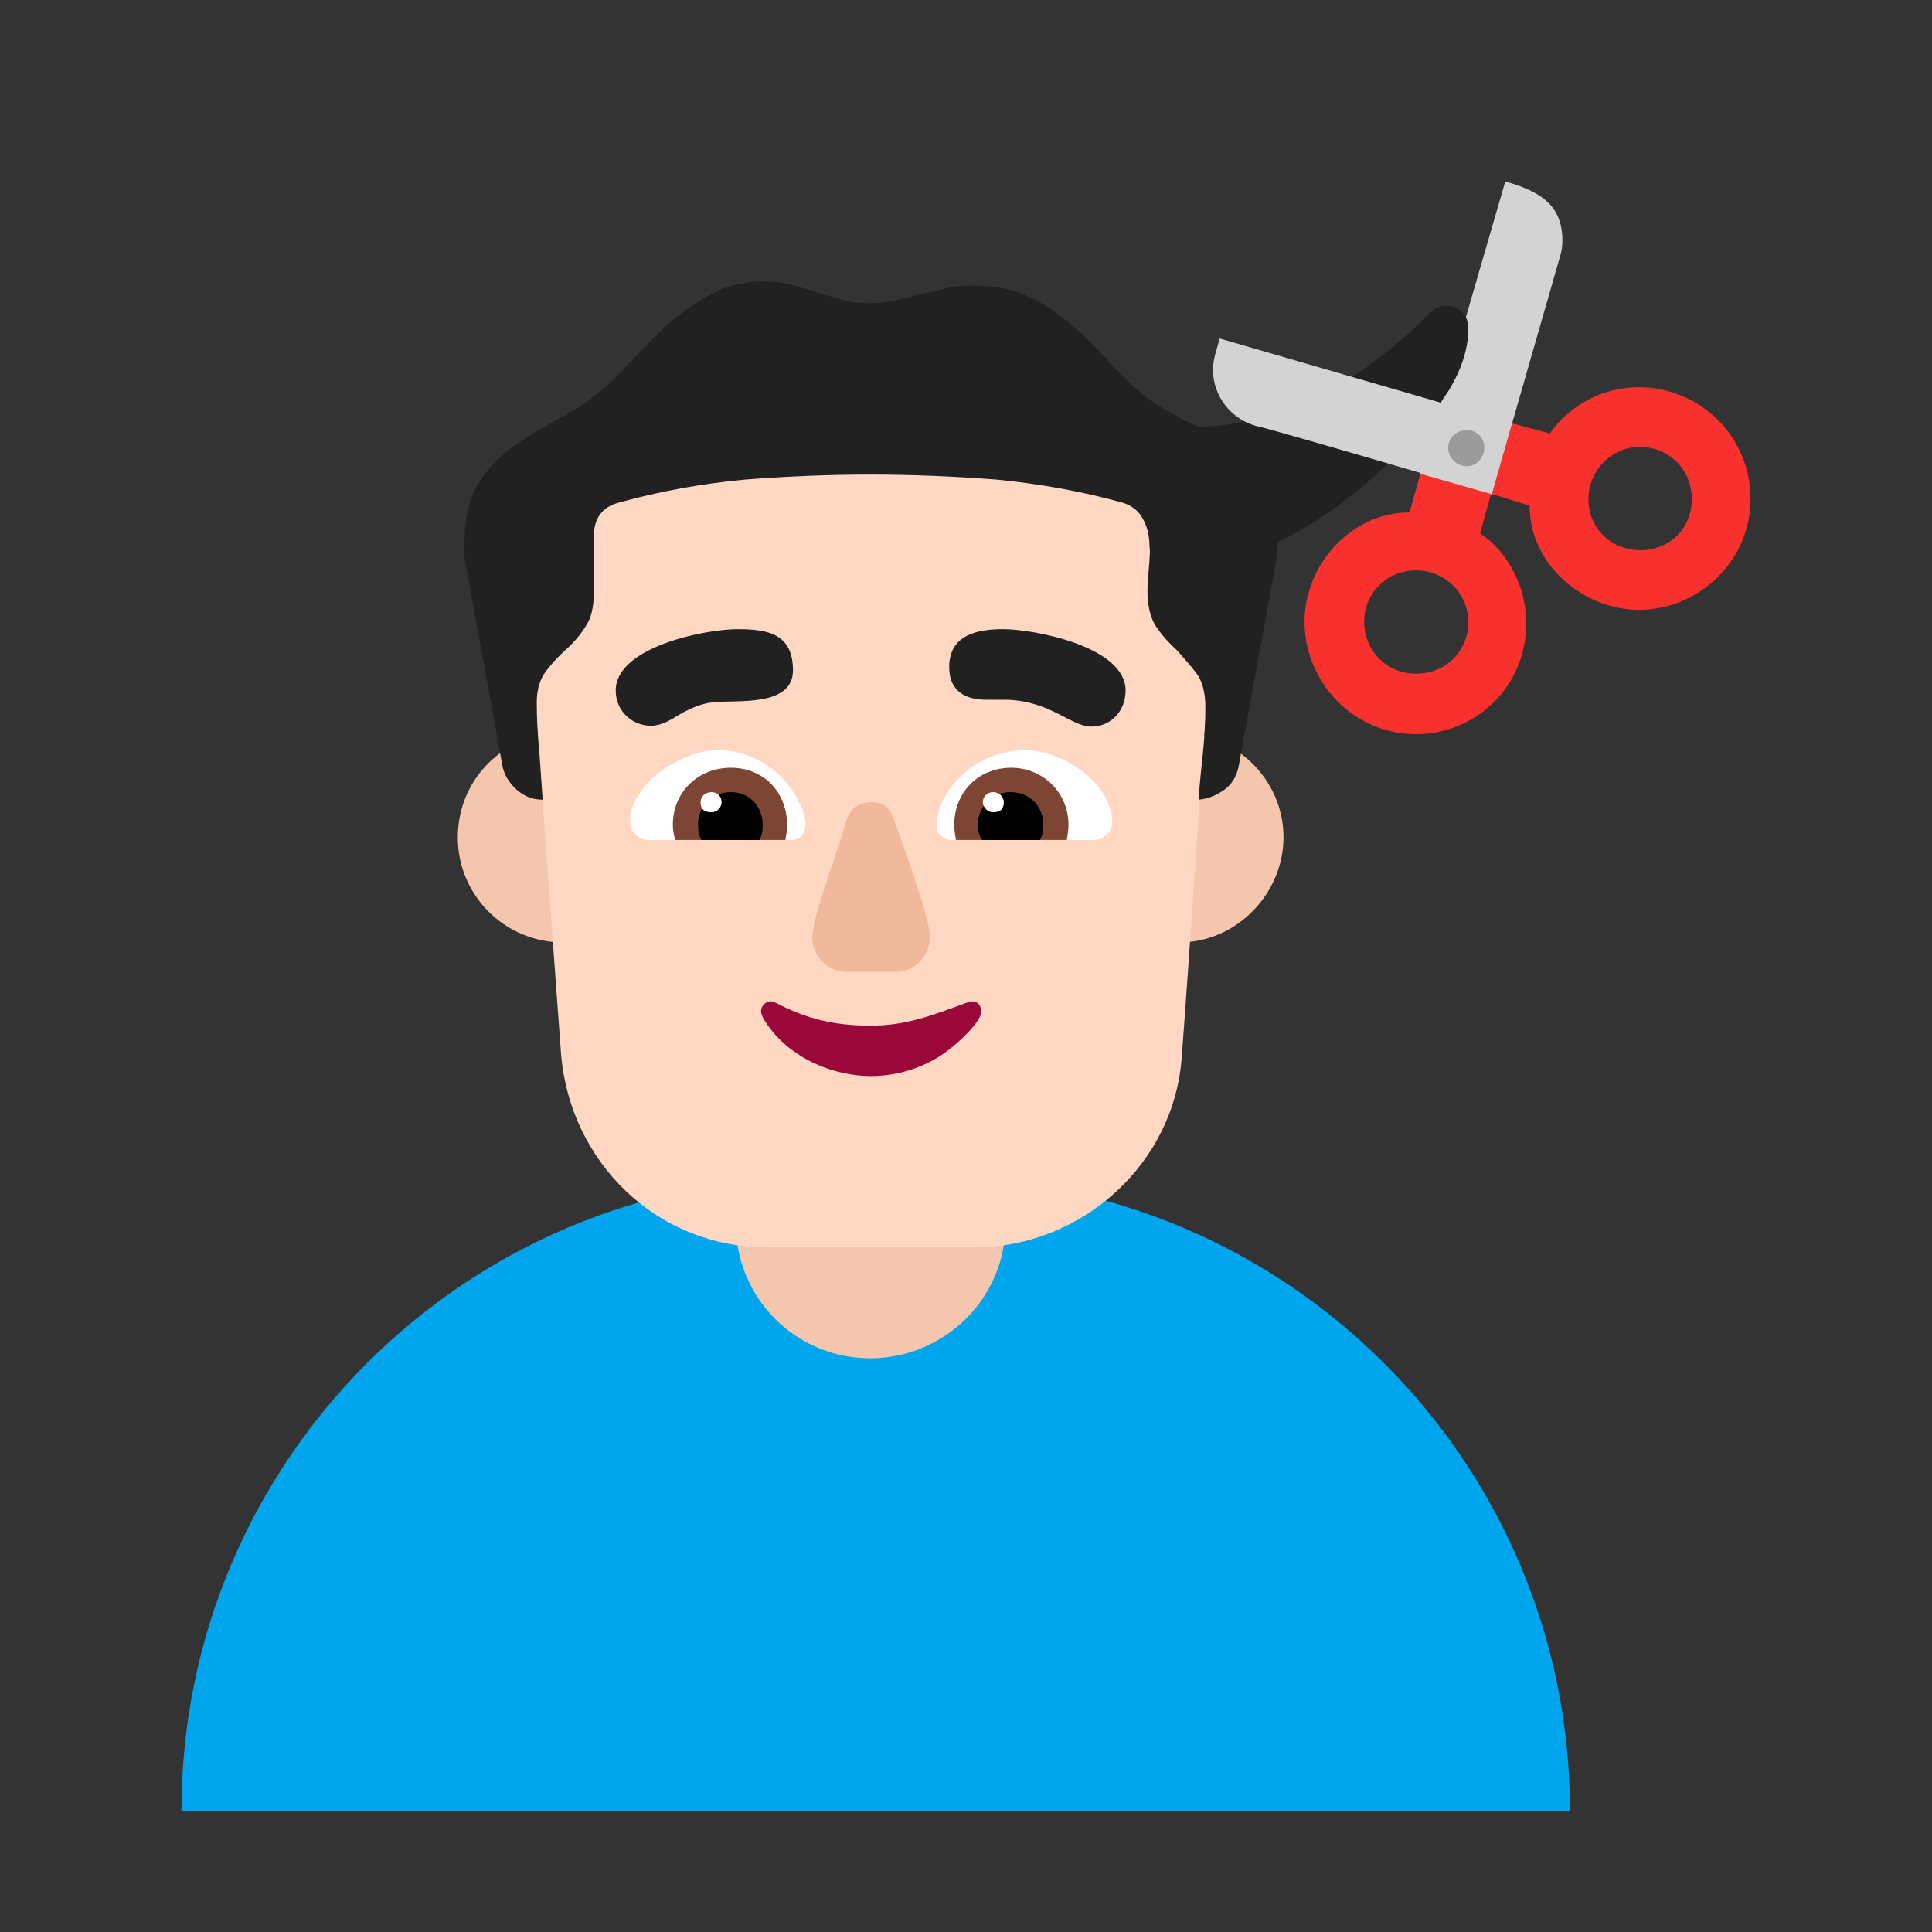<svg version="1.1" xmlns="http://www.w3.org/2000/svg" viewBox="0 0 2300 2300"><rect x="0" y="0" width="2300" height="2300" fill="#333333" stroke="none"/><g transform="scale(1,-1) translate(-256, -1869)">
		<path d="M1975 1221l57 60 81 282c2 6 3 13 3 20 0 44-30 59-68 70l-101-348 11-76 17-8 z" fill="#D3D3D3"/>
		<path d="M2125-287c0 416-338 754-755 754l-144 0c-417 0-754-338-754-754l1653 0 z" fill="#00A6ED"/>
		<path d="M1292 252c87 0 161 70 161 160l0 106-321 0 0-106c0-88 71-160 160-160 z" fill="#F4C6AD"/>
		<path d="M1659 747c71 0 125 60 125 125 0 71-60 125-125 125-71 0-125-60-125-125 0-71 60-125 125-125 z M927 747c71 0 125 60 125 125 0 71-60 125-125 125-69 0-126-54-126-125 0-68 55-125 126-125 z" fill="#F4C6AD"/>
		<path d="M1416 384c127 0 239 99 247 229 11 146 19 279 30 425l1 14c0 217-160 378-366 378l-69 0c-155 0-282-96-338-223-23-53-29-108-29-156l32-438c11-126 112-229 246-229l246 0 z" fill="#FFD7C2"/>
		<path d="M1555 1004c24 0 41 19 41 43 0 52-108 73-146 73-29 0-64-6-64-45 0-31 22-39 44-39l21 0c54 0 80-32 104-32 z M1031 1005c8 0 16 3 25 8 19 12 35 19 50 20 27 3 94-6 94 38 0 43-29 49-66 49-38 0-145-21-145-73 0-25 20-42 42-42 z" fill="#212121"/>
		<path d="M1558 869l-170 0c-7 0-17 7-17 15 0 49 52 92 105 92 43 0 104-38 104-86 0-12-12-21-22-21 z M1198 869c12 0 17 10 17 21 0 4-4 18-7 22-17 38-55 64-98 64-42 0-104-40-104-85 0-12 11-22 21-22l171 0 z" fill="#FFFFFF"/>
		<path d="M1526 869l-132 0c-1 7-2 11-2 18 0 38 28 68 68 68 37 0 68-29 68-68 0-7-1-11-2-18 z M1191 869c1 7 2 11 2 18 0 38-27 68-67 68-38 0-69-28-69-68 0-6 1-12 3-18l131 0 z" fill="#7D4533"/>
		<path d="M1494 869l-69 0c-3 5-5 11-5 18 0 21 17 39 39 39 22 0 39-16 39-39 0-7-1-13-4-18 z M1160 869c3 5 4 11 4 18 0 21-15 39-38 39-22 0-39-16-39-39 0-7 1-13 4-18l69 0 z" fill="#000000"/>
		<path d="M1438 902c9 0 13 4 13 12 0 7-6 12-13 12-6 0-12-5-12-12 0-6 6-12 12-12 z M1103 902c7 0 12 6 12 12 0 7-5 12-12 12-7 0-13-5-13-12 0-8 4-12 13-12 z" fill="#FFFFFF"/>
		<path d="M1322 712c22 0 41 18 41 41 0 18-18 71-32 110-14 38-14 51-38 51-13 0-25-7-29-21-8-30-41-115-41-140 0-23 19-41 41-41l58 0 z" fill="#F1B99B"/>
		<path d="M1293 588c25 0 50 6 74 19 24 13 57 45 57 57 0 9-4 13-12 13l-6-2c-41-15-71-27-114-27-42 0-76 8-112 27l-6 2c-6 0-12-5-12-12 0-2 1-4 2-7 26-46 81-70 129-70 z" fill="#990839"/>
		<path d="M1683 917c12 1 23 6 32 13 9 7 14 17 16 29l43 236c1 5 2 9 2 14l0 14c20 9 43 23 70 42 26 19 51 40 74 64 23 23 43 48 60 74 16 26 24 51 24 75 0 7-2 14-7 19-5 5-12 8-20 8-8 0-15-4-21-11-17-17-36-34-57-50-21-17-44-31-68-43-24-13-49-22-74-29-25-7-50-11-75-11-15 7-30 15-43 23-14 8-27 18-40 31-15 15-28 29-41 43-13 13-27 25-41 36-14 11-29 19-46 26-17 6-36 9-58 9-11 0-21-1-30-3-10-3-20-5-30-7-10-3-20-5-30-7-10-3-20-4-31-4-12 0-23 1-33 4l-61 18c-11 3-22 4-33 4-20 0-38-4-54-11-17-8-32-18-46-29-15-11-28-24-41-38l-39-40c-18-17-37-31-57-42-21-11-40-22-57-34-18-12-33-27-44-44-12-18-18-43-18-75l0-13c0-5 1-9 2-14l43-236c2-11 8-21 17-29 9-8 19-12 31-12l-4 58c-2 19-3 39-3 58 0 15 4 28 11 37 7 9 14 17 23 25 9 8 17 17 24 28 7 10 10 24 10 42l0 66c0 21 10 35 31 40 47 13 96 22 148 27 52 4 102 6 150 6 49 0 99-2 151-6 51-5 101-14 148-27 11-3 19-9 24-17 5-8 8-17 9-27l1-15-1-16c-1-11-2-21-2-30 0-19 4-34 11-44 7-10 15-19 24-27 8-9 16-18 23-27 7-9 11-23 11-41 0-18-1-36-3-55-2-19-4-37-5-55 z" fill="#212121"/>
		<path d="M2032 1281c26 0 52 1 78 2l6 33-60 49-348 101c-3-12-8-24-8-37 0-32 22-59 51-67 20-4 281-81 281-81 z" fill="#D3D3D3"/>
		<path d="M2002 1314c12 0 21 10 21 22 0 12-9 21-21 21-12 0-22-9-22-21 0-12 10-22 22-22 z" fill="#9B9B9B"/>
		<path d="M1942 995c71 0 131 57 131 132 0 41-20 84-55 107l13 47-84 24-13-46c-70 0-125-63-125-130 0-71 57-134 133-134 z M2207 1143c71 0 133 58 133 132 0 75-61 133-133 133-43 0-82-21-106-55l-45 12-24-84 45-14c0-72 66-124 130-124 z M1942 1067c-36 0-62 28-62 62 0 33 26 61 62 61 33 0 62-26 62-62 0-33-26-61-62-61 z M2209 1214c-34 0-62 25-62 61 0 33 27 62 61 62 34 0 62-26 62-62 0-36-27-61-61-61 z" fill="#F8312F"/>
	</g></svg>
